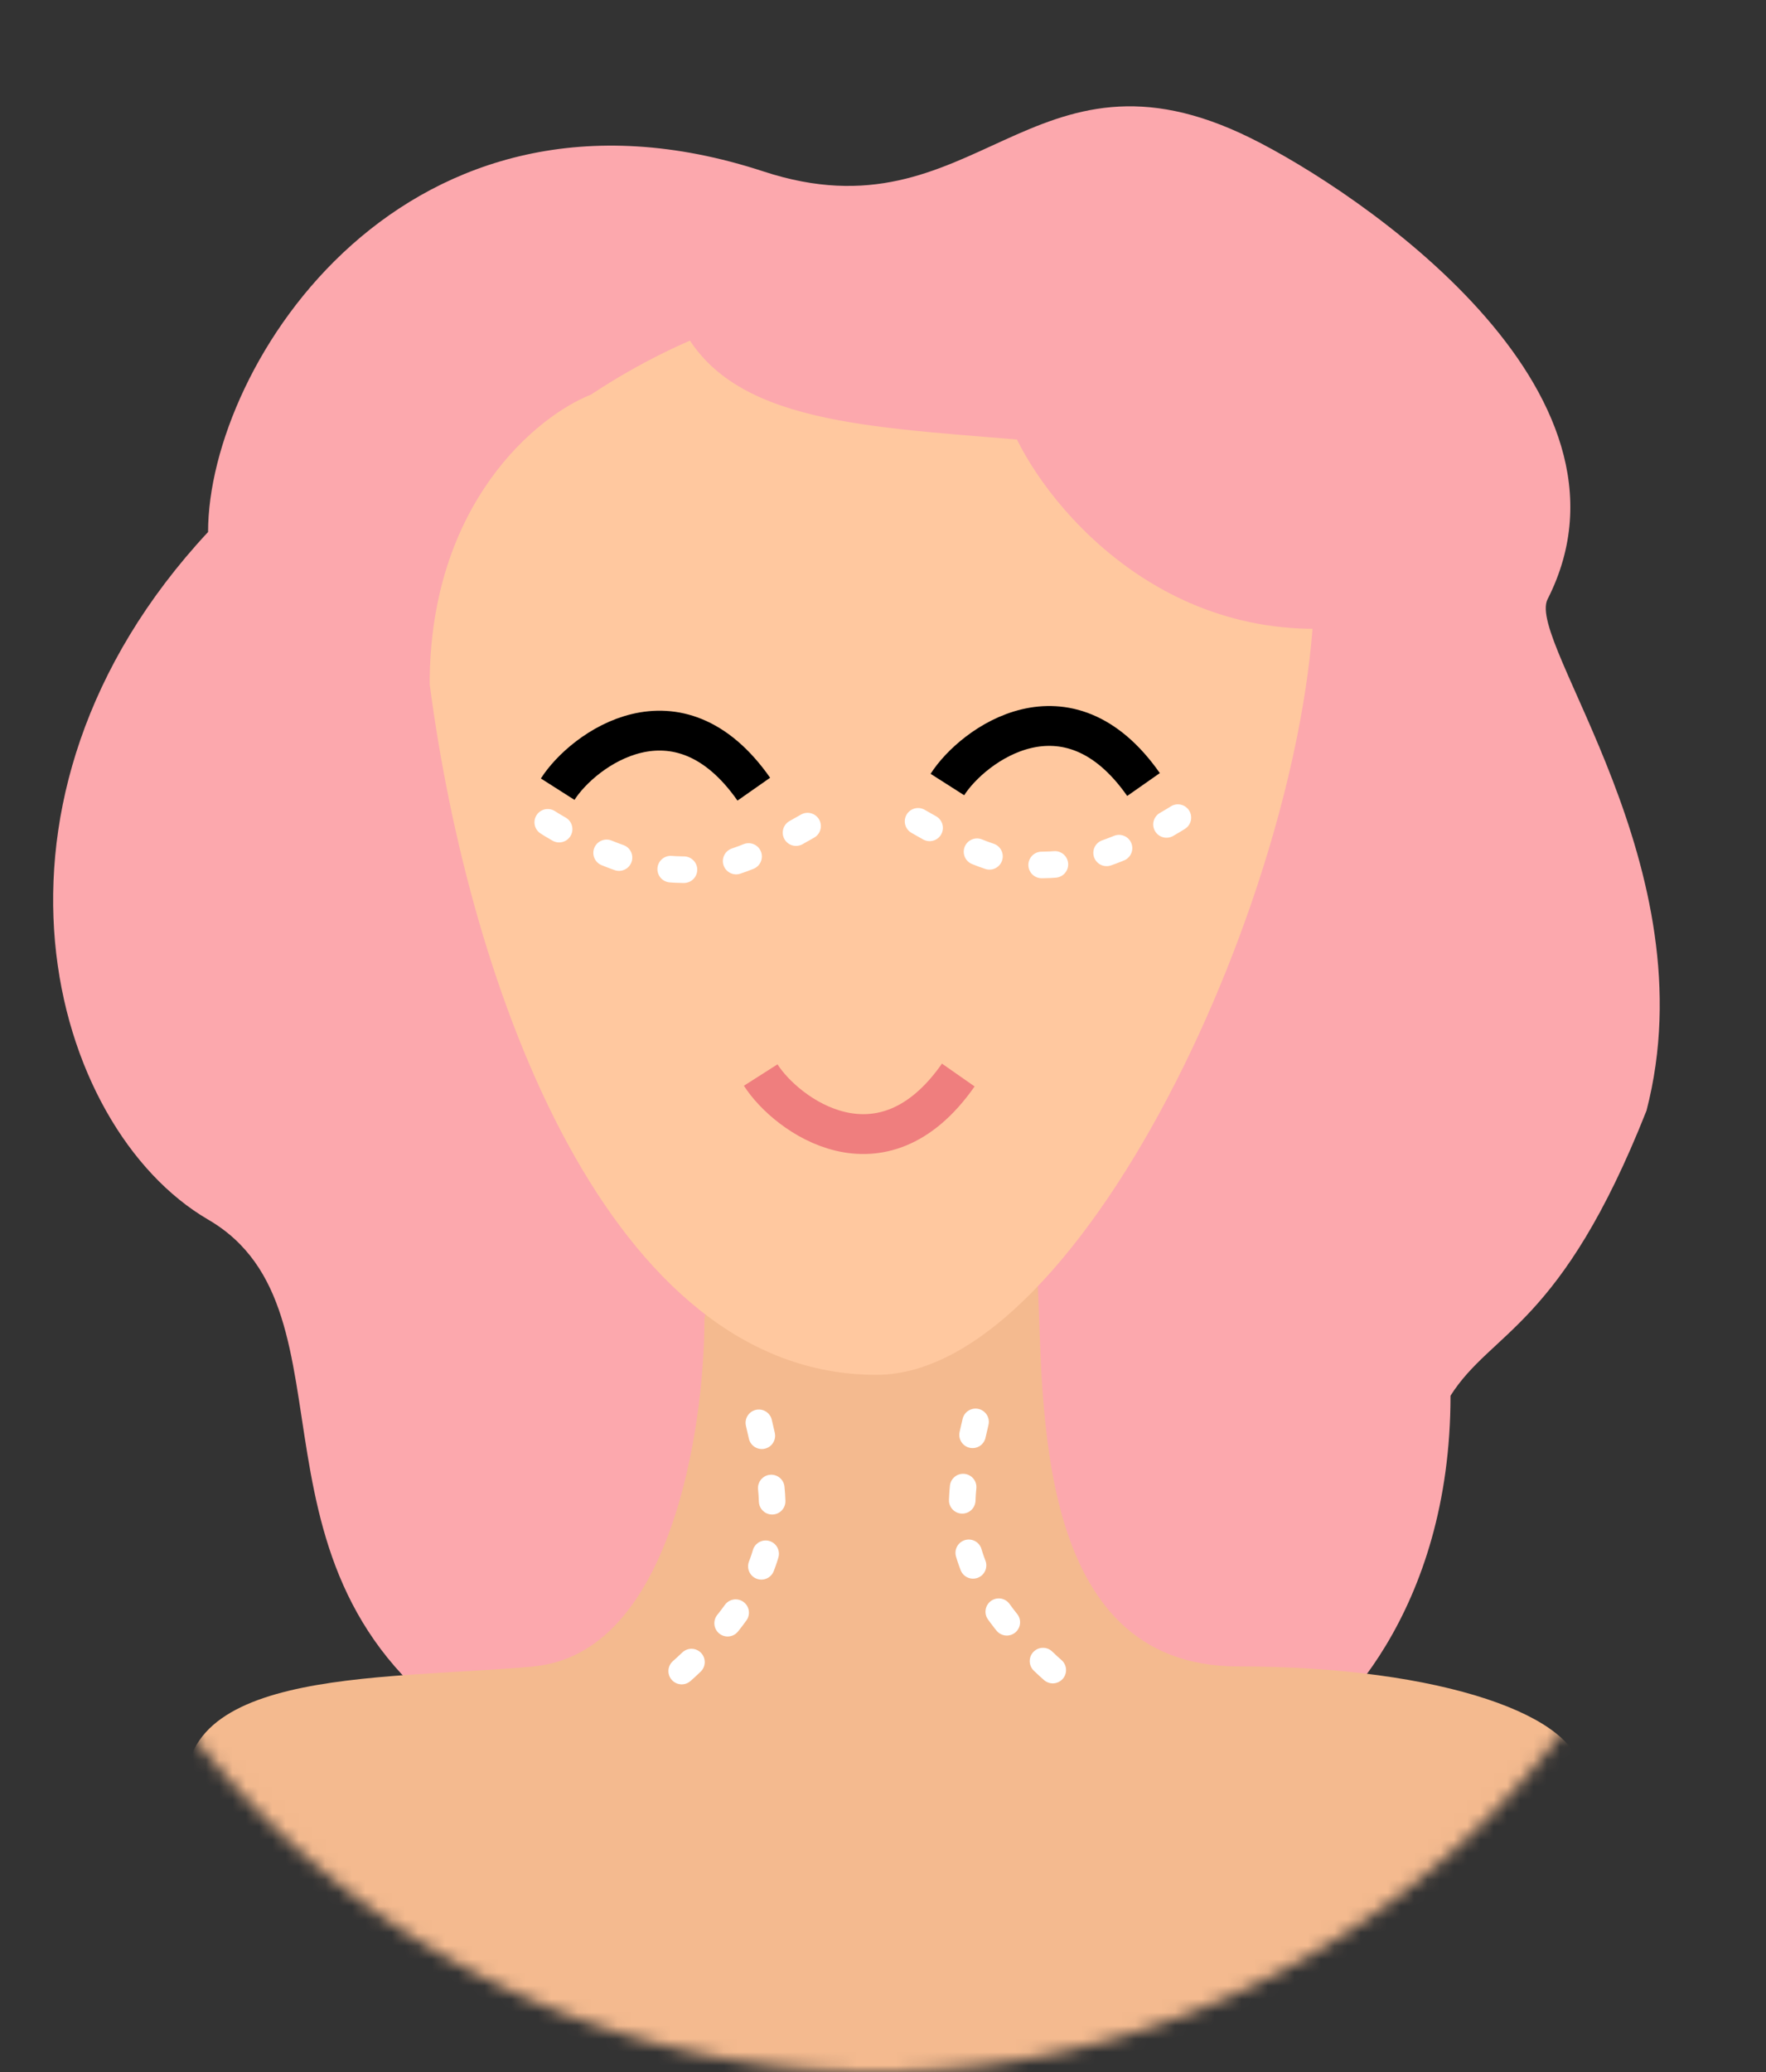 <svg width="133" height="156" fill="none" xmlns="http://www.w3.org/2000/svg"><rect width="100%" height="100%" fill="#333333" stroke="none"/><mask id="a" maskUnits="userSpaceOnUse" x="0" y="0" width="133" height="156"><path d="M131 91A65 65 0 011 91C1 55.1-7 0 66 0c84.5 2.5 65 55.1 65 91z" fill="#FFF"/></mask><g mask="url(#a)"><path d="M36.3 130.94c-19.49-12-8.7-32.2-20.63-39.13-11.93-6.95-18.81-31.56 0-51.76 0-12.62 14.9-35.97 41.84-27.14C73.54 18.17 77.57 2.18 94.2 10.4c8.02 3.96 30.38 18.93 22.35 34.71-1.64 3.23 12.2 20.22 7.45 38.5-6.45 16.3-11.65 16.55-14.76 21.46 0 16.16-8.61 24.82-12.92 27.14-13.06 10.16-36.77 16.2-60.02-1.26z" fill="#FCA8AD"/><path d="M40.15 125.45c10.34-.92 12.9-17.86 12.9-26.12 1.62-11.26 17.4-7.37 25.1-2.68.47 8.7-.43 28.8 15.08 28.8S119 129.28 119 133.5c0 55.16-89.6 18.98-104.66 3.35-2.94-11.39 14.16-10.34 25.81-11.39z" fill="#F4BA8F"/><path d="M99 43c.3 21.89-17.17 60.5-33 60.5-20.1 0-30.63-28.96-33.64-52 0-13.6 8.1-20.2 12.14-21.79C59.12 20.06 80.26 16.35 99 43z" fill="#FFC89F"/><path d="M60.82 62.19c-5.13 2.89-9.88 5.94-20.17-.66m28.49.3c5.13 2.9 9.89 5.94 20.18-.66m-32.17 45.94c1.32 5.74 2.9 11.16-6.35 19.17m22.67-19.24c-1.32 5.74-2.9 11.16 6.35 19.16" stroke="#fff" stroke-width="2" stroke-linecap="round" stroke-dasharray="1 4"/></g><path d="M76.6 33.09C64.37 32.07 54.3 31.7 51 23.83L86.02 20c10.78 7.66 30.46 21.68 19.55 26.5-15.95 4-25.96-7.27-28.98-13.41z" fill="#FCA8AD"/><path d="M57.29 80.93c1.93 3.03 9.1 8.27 14.88 0" stroke="#EF7E7E" stroke-width="3"/><path d="M42 59.41c1.91-3 9.03-8.2 14.77 0m14.58-.35c1.92-3.01 9.03-8.2 14.77 0" stroke="#000" stroke-width="3"/></svg>